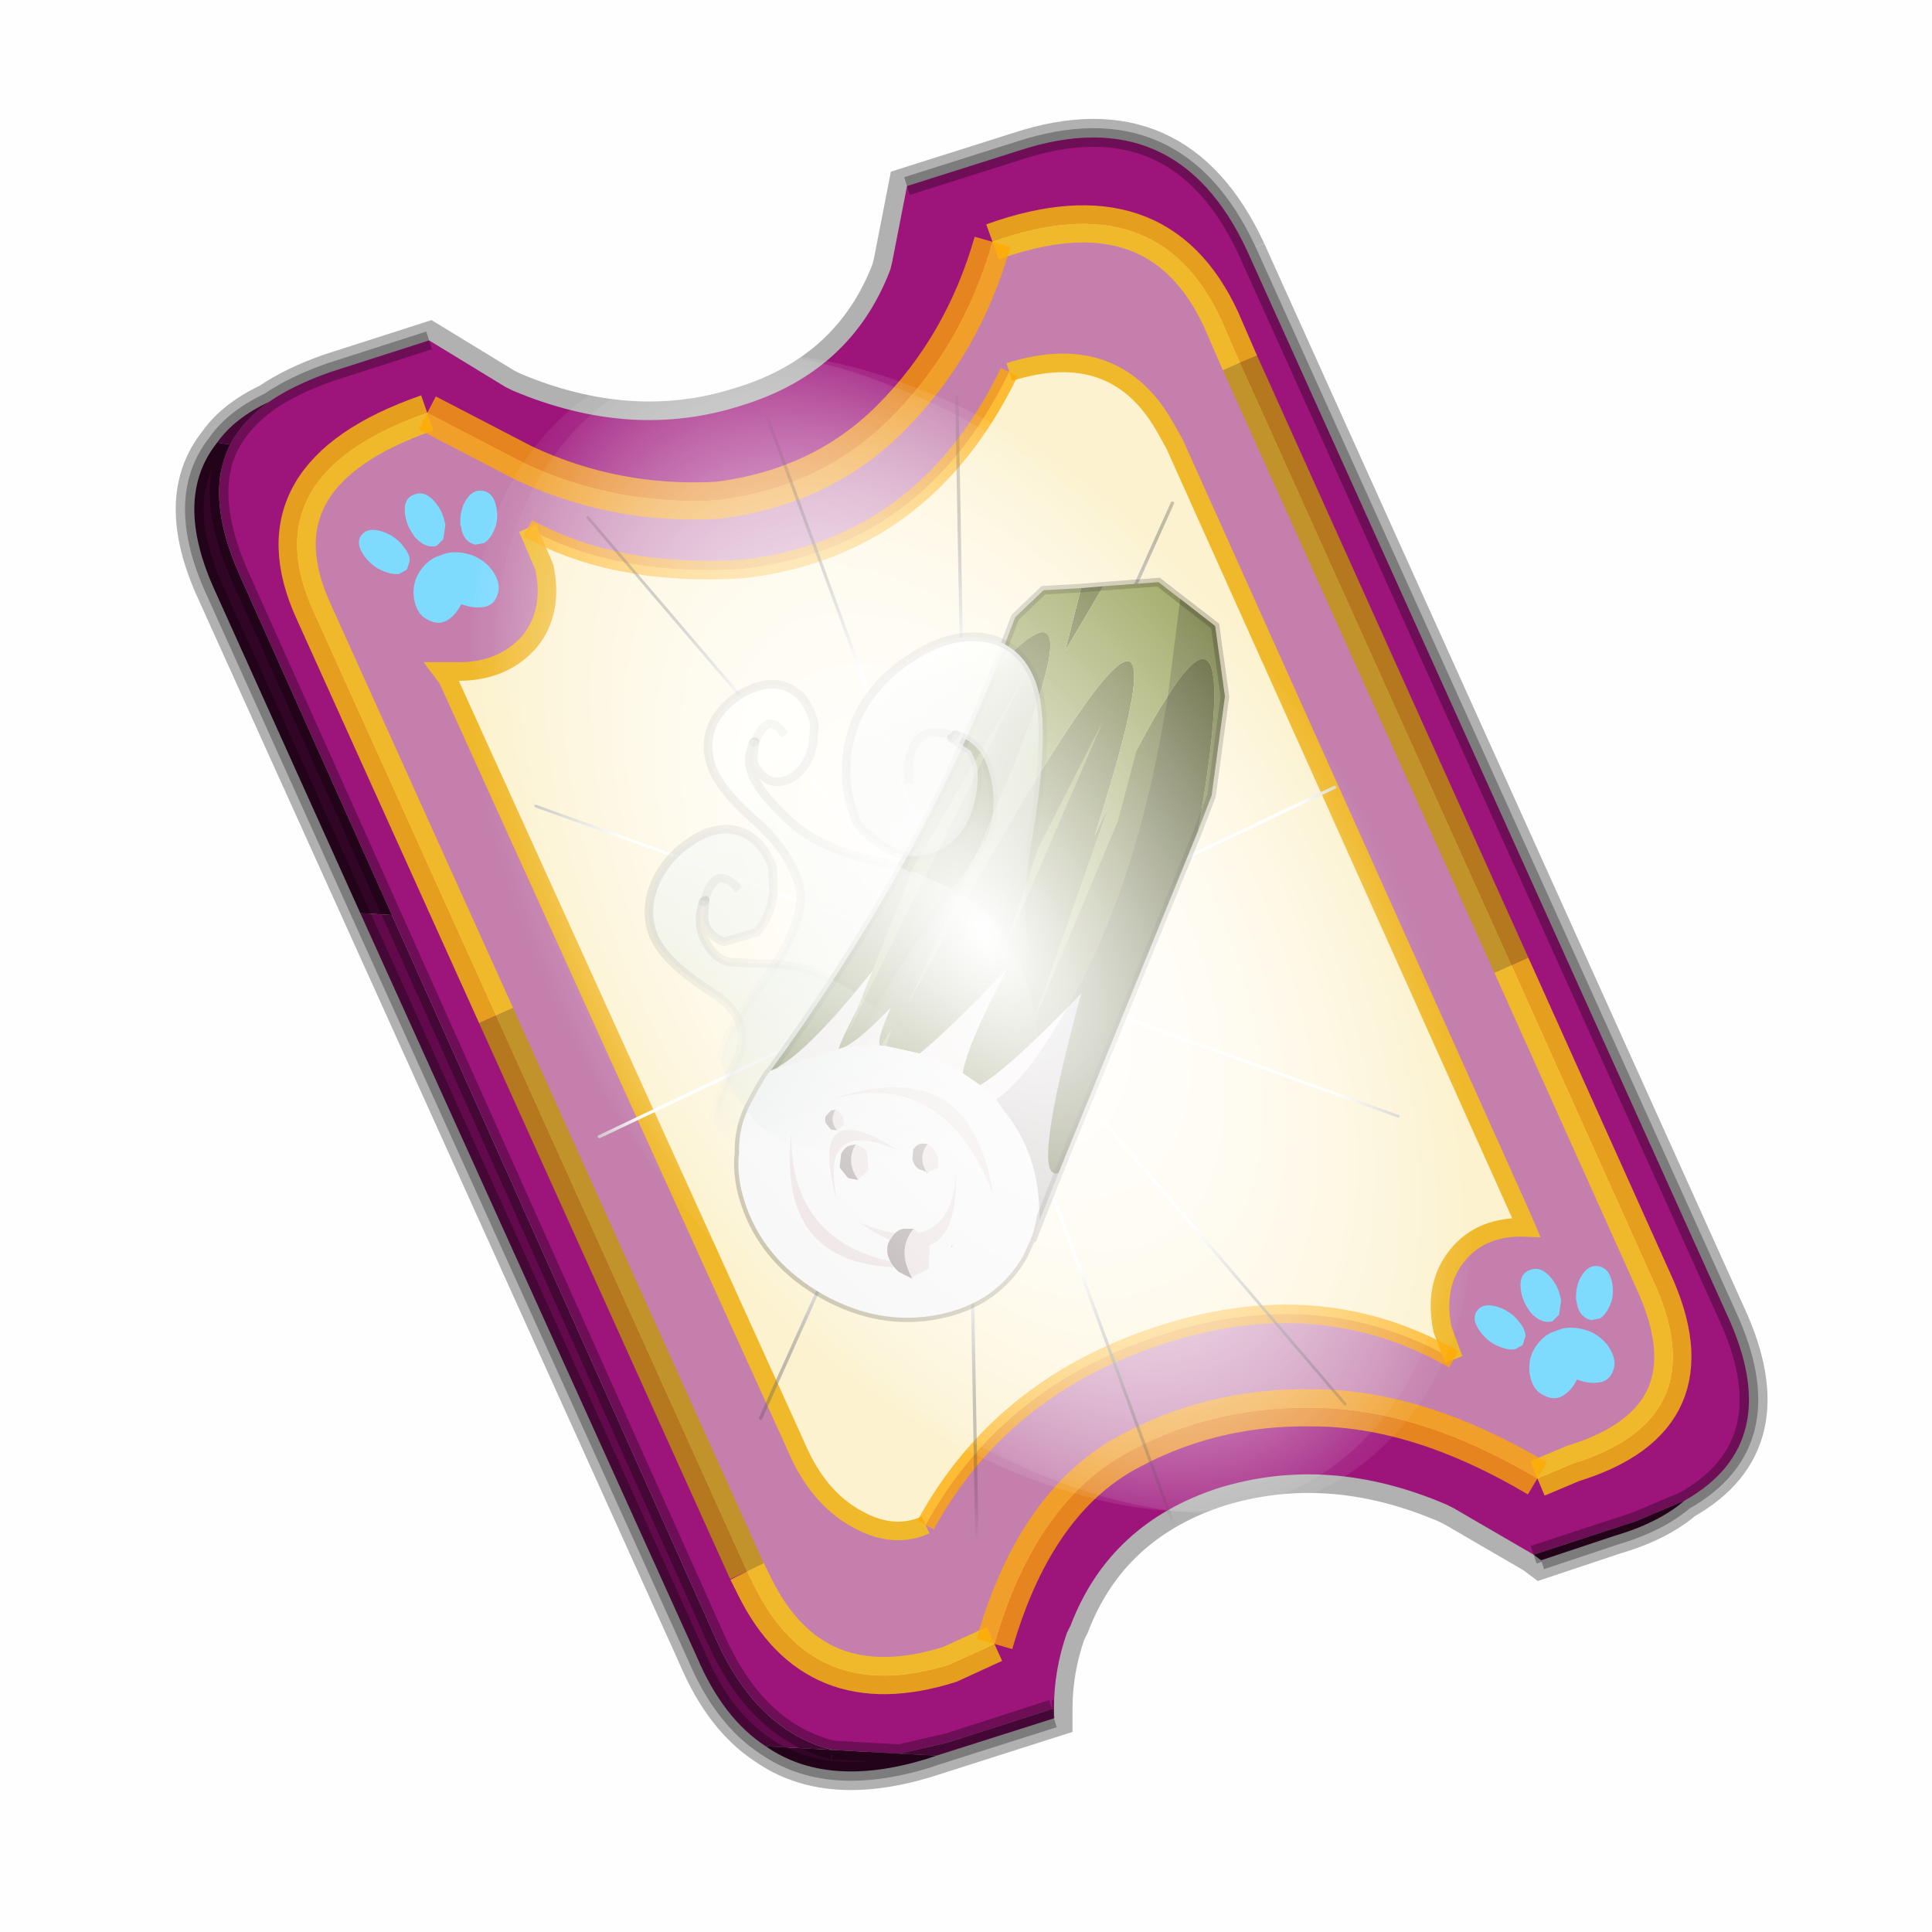 <?xml version='1.0' encoding='UTF-8'?>
<svg xmlns:xlink="http://www.w3.org/1999/xlink" xmlns="http://www.w3.org/2000/svg" version="1.1" width="60px" height="60px" viewBox="0.0 0.0 60.0 60.0"><defs><g id="c1"><path fill="#000000" fill-opacity="0.004" d="M0.0 0.0 L60.0 0.0 60.0 60.0 0.0 60.0 0.0 0.0"/></g><g id="c2"><path fill="none" stroke="#000000" stroke-width="1.0" stroke-opacity="0.302" d="M28.45 3.1 L41.35 31.7 Q42.95 35.15 40.2 36.7 39.5 37.3 38.3 37.65 L36.35 38.3 36.15 38.15 34.0 36.9 33.8 36.8 Q30.65 35.45 27.7 36.35 24.75 37.3 23.7 40.05 L23.6 40.25 Q23.25 41.25 23.25 42.3 L23.25 42.35 23.25 42.55 19.8 43.65 Q17.15 44.45 15.5 43.3 14.35 42.55 13.65 40.9 L0.7 12.25 Q-0.45 9.75 0.75 8.25 1.2 7.6 2.15 7.15 2.8 6.7 3.8 6.35 L6.45 5.5 8.5 6.75 8.7 6.85 Q11.9 8.2 14.85 7.25 17.8 6.35 18.85 3.6 L18.9 3.4 19.3 1.35 22.3 0.4 Q26.55 -1.0 28.45 3.1"/><path fill="#9d147b" stroke="none" d="M35.55 22.3 L28.25 6.1 27.75 4.95 Q26.05 1.25 21.6 2.85 20.8 5.65 18.85 7.6 17.0 9.45 14.2 9.8 11.45 9.95 9.0 8.8 L6.4 7.45 Q1.65 9.1 3.35 12.8 L8.25 23.65 15.0 38.6 15.2 39.0 Q16.8 42.25 20.45 41.1 L21.65 40.55 Q22.7 36.9 25.05 35.5 27.4 34.15 30.2 34.2 33.05 34.2 36.25 36.1 L37.2 35.7 Q41.1 34.5 39.35 30.75 L35.55 22.3 M19.3 1.35 L22.3 0.4 Q26.55 -1.0 28.45 3.1 L41.35 31.7 Q42.95 35.15 40.2 36.7 L38.9 37.25 36.15 38.15 34.0 36.9 33.8 36.8 Q30.65 35.45 27.7 36.35 24.75 37.3 23.7 40.05 L23.6 40.25 Q23.25 41.25 23.25 42.3 L23.2 42.3 20.4 43.2 19.1 43.5 17.3 43.4 Q15.3 42.9 14.2 40.5 L5.45 20.95 1.35 11.8 Q0.4 9.65 1.1 8.3 1.45 7.65 2.15 7.15 2.8 6.7 3.8 6.35 L6.45 5.5 8.5 6.75 8.7 6.85 Q11.9 8.2 14.85 7.25 17.8 6.35 18.85 3.6 L18.9 3.4 19.3 1.35"/><path fill="#c47fad" stroke="none" d="M28.25 6.1 L35.55 22.3 39.35 30.75 Q41.1 34.5 37.2 35.7 L36.25 36.1 Q33.05 34.2 30.2 34.2 27.4 34.15 25.05 35.5 22.7 36.9 21.65 40.55 L20.45 41.1 Q16.8 42.25 15.2 39.0 L15.0 38.6 8.25 23.65 3.35 12.8 Q1.65 9.1 6.4 7.45 L9.0 8.8 Q11.45 9.95 14.2 9.8 17.0 9.45 18.85 7.6 20.8 5.65 21.6 2.85 26.05 1.25 27.75 4.95 L28.25 6.1 M34.0 32.9 L33.7 32.1 Q33.45 30.9 34.1 30.1 34.75 29.3 35.95 29.35 L35.8 29.0 26.5 8.3 26.25 7.85 Q24.9 5.45 22.05 6.35 19.75 11.1 14.85 11.65 11.45 11.85 9.1 10.55 L9.55 11.6 Q9.8 12.8 9.15 13.6 8.4 14.45 7.1 14.4 L6.8 14.4 6.95 14.6 16.3 35.2 Q16.8 36.4 17.65 37.0 18.8 37.8 19.8 37.35 21.8 33.7 25.95 32.3 30.35 30.8 34.0 32.9"/><path fill="#fcf2cf" stroke="none" d="M22.05 6.35 Q24.9 5.45 26.25 7.85 L26.5 8.3 35.8 29.0 35.95 29.35 Q34.75 29.3 34.1 30.1 33.45 30.9 33.7 32.1 L34.0 32.9 Q30.35 30.8 25.95 32.3 21.8 33.7 19.8 37.35 18.8 37.8 17.65 37.0 16.8 36.4 16.3 35.2 L6.95 14.6 6.8 14.4 7.1 14.4 Q8.4 14.45 9.15 13.6 9.8 12.8 9.55 11.6 L9.1 10.55 Q11.45 11.85 14.85 11.65 19.75 11.1 22.05 6.35"/><path fill="#300525" stroke="none" d="M40.2 36.7 Q39.5 37.3 38.3 37.65 L36.35 38.3 36.15 38.15 38.9 37.25 40.2 36.7 M23.25 42.3 L23.25 42.35 23.2 42.3 23.25 42.3 M20.1 43.55 L19.8 43.65 Q17.15 44.45 15.5 43.3 L17.3 43.4 19.1 43.5 20.1 43.55 M4.6 20.9 L0.7 12.25 Q-0.45 9.75 0.75 8.25 L1.1 8.3 Q0.4 9.65 1.35 11.8 L5.45 20.95 4.6 20.9"/><path fill="#630a4c" stroke="none" d="M23.25 42.35 L23.25 42.55 20.1 43.55 19.1 43.5 20.4 43.2 23.2 42.3 23.25 42.35 M15.5 43.3 Q14.35 42.55 13.65 40.9 L4.6 20.9 5.45 20.95 14.2 40.5 Q15.3 42.9 17.3 43.4 L15.5 43.3 M0.75 8.25 Q1.2 7.6 2.15 7.15 1.45 7.65 1.1 8.3 L0.75 8.25"/><path fill="none" stroke="#bf9900" stroke-width="1.0" stroke-opacity="0.749" d="M28.25 6.1 L35.55 22.3 M15.0 38.6 L8.25 23.65"/><path fill="none" stroke="#000000" stroke-width="0.5" stroke-opacity="0.302" d="M19.3 1.35 L22.3 0.4 Q26.55 -1.0 28.45 3.1 L41.35 31.7 Q42.95 35.15 40.2 36.7 39.5 37.3 38.3 37.65 L36.35 38.3 M23.25 42.55 L20.1 43.55 19.8 43.65 Q17.15 44.45 15.5 43.3 14.35 42.55 13.65 40.9 L4.6 20.9 0.7 12.25 Q-0.45 9.75 0.75 8.25 1.2 7.6 2.15 7.15 2.8 6.7 3.8 6.35 L6.45 5.5 M1.1 8.3 Q1.45 7.65 2.15 7.15 M5.45 20.95 L1.35 11.8 Q0.4 9.65 1.1 8.3 M17.3 43.4 Q15.3 42.9 14.2 40.5 L5.45 20.95 M19.1 43.5 L17.3 43.4 M23.2 42.3 L20.4 43.2 19.1 43.5 M23.25 42.3 L23.2 42.3 M40.2 36.7 L38.9 37.25 36.15 38.15"/><path fill="none" stroke="#ffcc00" stroke-width="1.0" stroke-opacity="0.749" d="M35.55 22.3 L39.35 30.75 Q41.1 34.5 37.2 35.7 L36.25 36.1 M21.65 40.55 L20.45 41.1 Q16.8 42.25 15.2 39.0 L15.0 38.6 M8.25 23.65 L3.35 12.8 Q1.65 9.1 6.4 7.45 M21.6 2.85 Q26.05 1.25 27.75 4.95 L28.25 6.1"/><path fill="none" stroke="#f0b92b" stroke-width="0.5" d="M22.05 6.35 Q24.9 5.45 26.25 7.85 L26.5 8.3 35.8 29.0 35.95 29.35 Q34.75 29.3 34.1 30.1 33.45 30.9 33.7 32.1 L34.0 32.9 M19.8 37.35 Q18.8 37.8 17.65 37.0 16.8 36.4 16.3 35.2 L6.95 14.6 6.8 14.4 7.1 14.4 Q8.4 14.45 9.15 13.6 9.8 12.8 9.55 11.6 L9.1 10.55"/><path fill="none" stroke="#ffaa00" stroke-width="1.0" stroke-opacity="0.749" d="M36.25 36.1 Q33.05 34.2 30.2 34.2 27.4 34.15 25.05 35.5 22.7 36.9 21.65 40.55 M6.4 7.45 L9.0 8.8 Q11.45 9.95 14.2 9.8 17.0 9.45 18.85 7.6 20.8 5.65 21.6 2.85"/><path fill="none" stroke="#ffaa00" stroke-width="0.5" stroke-opacity="0.749" d="M34.0 32.9 Q30.35 30.8 25.95 32.3 21.8 33.7 19.8 37.35 M9.1 10.55 Q11.45 11.85 14.85 11.65 19.75 11.1 22.05 6.35"/></g><g id="c3"><path fill="#7fdbfe" stroke="none" d="M10.75 4.9 Q10.75 4.6 10.9 4.35 11.25 3.45 11.95 2.75 13.3 1.5 14.35 2.1 15.4 2.7 14.95 4.45 14.7 5.4 14.1 6.15 L13.75 6.5 Q13.1 7.15 12.35 7.35 L11.4 7.2 Q10.95 6.9 10.75 6.4 10.5 5.75 10.75 4.9 M9.3 1.7 Q9.55 2.65 9.4 3.6 L9.3 4.15 8.5 5.5 7.6 5.9 7.5 5.9 Q7.0 5.85 6.6 5.5 6.05 5.0 5.8 4.15 L5.7 3.6 Q5.55 2.65 5.8 1.7 6.25 0.0 7.5 0.0 L7.6 0.0 Q8.85 0.0 9.3 1.7 M0.15 4.45 Q-0.3 2.7 0.75 2.1 1.8 1.5 3.15 2.75 3.85 3.45 4.2 4.35 L4.35 4.9 Q4.6 5.75 4.35 6.4 L3.7 7.2 2.75 7.35 Q2.0 7.15 1.35 6.5 L1.0 6.15 Q0.4 5.4 0.15 4.45 M7.55 7.0 Q8.75 6.9 9.9 7.6 11.45 8.5 11.95 10.25 12.35 12.0 11.5 12.95 10.7 13.9 9.65 13.7 8.55 13.5 7.55 12.6 6.55 13.5 5.5 13.7 4.45 13.9 3.65 12.95 2.75 12.0 3.2 10.25 3.7 8.5 5.25 7.6 6.4 6.9 7.55 7.0"/></g><g id="c4"><g><use transform="matrix(1.0,0.0,0.0,1.0,0.0,0.0)" xlink:href="#c3"/></g></g><radialGradient gradientUnits="userSpaceOnUse" r="819.2" cx="0" cy="0" spreadMethod="pad" gradientTransform="matrix(0.091,0.0,0.0,0.091,0.6,3.4)" id="gradient1"><stop offset="0.0" stop-color="#ffffff"/><stop offset="1.0" stop-color="#ffffff" stop-opacity="0.0"/></radialGradient><g id="c5"><path stroke="none" fill="url(#gradient1)" d="M36.65 -54.65 Q60.05 -42.0 69.75 -17.95 80.55 8.9 68.0 34.1 55.45 59.35 26.8 68.2 -1.8 77.05 -29.7 64.3 -57.6 51.6 -68.45 24.75 -79.3 -2.05 -66.75 -27.25 L-66.7 -27.3 Q-54.1 -52.5 -25.5 -61.4 3.1 -70.2 31.0 -57.5 L36.65 -54.65"/></g><g id="c6"><g><use transform="matrix(1.0,0.0,0.0,1.0,0.0,0.0)" xlink:href="#c5"/></g></g><radialGradient gradientUnits="userSpaceOnUse" r="819.2" cx="0" cy="0" spreadMethod="pad" gradientTransform="matrix(0.209,0.0,0.0,0.177,67.15,107.2)" id="gradient2"><stop offset="0.357" stop-color="#ffffff"/><stop offset="0.671" stop-opacity="0.0"/></radialGradient><g id="c7"><path fill="none" stroke-linejoin="round" stroke-linecap="round" stroke="url(#gradient2)" stroke-width="0.5" d="M136.55 165.8 L68.6 106.0 68.4 106.0 118.25 201.5 M68.3 105.8 L68.35 105.8 68.3 105.8 68.3 105.85 68.4 106.0 68.3 106.0 86.55 211.5 M68.3 105.8 L68.3 105.85 68.3 106.0 68.15 105.95 18.25 151.55 M68.3 105.85 L68.25 105.85 68.3 106.0 50.0 193.2 M68.25 105.85 L68.15 105.95 0.05 97.7 M68.3 105.85 L68.25 105.8 68.25 105.85 M68.25 105.8 L68.2 105.7 0.0 45.7 M68.3 105.8 L68.25 105.75 68.25 105.8 M68.25 105.75 L68.2 105.7 18.25 10.05 M68.6 106.0 L68.35 105.8 118.25 60.15 M86.6 18.35 L68.3 105.8 M136.6 114.25 L68.6 106.0 M68.25 105.75 L49.95 0.05"/></g><g id="c8"><g><use transform="matrix(1.0,0.0,0.0,1.0,0.0,0.0)" xlink:href="#c7"/></g></g><g id="c9"><g><use transform="matrix(1.0,0.0,0.0,1.0,0.0,0.0)" xlink:href="#c2"/></g><g><use transform="matrix(0.239,-0.087,0.1,0.234,34.25,31.15)" xlink:href="#c4"/></g><g><use transform="matrix(0.239,-0.087,0.1,0.234,4.25,10.3)" xlink:href="#c4"/></g><g><use transform="matrix(0.141,-0.038,0.111,0.226,20.25,20.65)" filter="url(#filter7)" xlink:href="#c6"/></g><g><use transform="matrix(-0.155,0.051,0.084,0.147,22.6,3.15)" filter="url(#filter8)" xlink:href="#c8"/></g></g><filter id="filter7"><feColorMatrix in="SourceGraphic" type="matrix" values="0.0 0.0 0.0 0.0 0.797 0.0 0.0 0.0 0.0 0.598 0.0 0.0 0.0 0.0 0.199 0.0 0.0 0.0 1.0 0.0" result="cxform"/><feComposite operator="in" in2="SourceGraphic" result="color-xform"/></filter><filter id="filter8"><feColorMatrix in="SourceGraphic" type="matrix" values="0.0 0.0 0.0 0.0 0.996 0.0 0.0 0.0 0.0 0.996 0.0 0.0 0.0 0.0 0.996 0.0 0.0 0.0 1.0 0.0" result="cxform"/><feComposite operator="in" in2="SourceGraphic" result="color-xform"/></filter><g id="c10"><path fill="#f7eded" stroke="none" d="M20.6 32.15 L17.85 35.2 17.8 35.15 17.0 35.95 Q14.55 38.0 11.15 37.45 7.75 36.9 5.3 34.05 2.85 31.15 2.85 27.75 2.85 26.15 3.4 24.85 L3.55 24.55 Q4.05 23.05 5.35 21.95 6.6 20.85 6.95 20.7 9.25 20.65 15.8 16.55 10.9 20.85 11.15 20.9 12.0 21.05 14.8 19.7 13.15 21.4 13.5 21.6 L13.75 21.7 15.45 22.8 Q17.65 22.05 21.95 19.95 18.2 23.3 17.4 24.75 L18.1 25.75 Q19.75 25.5 24.45 23.3 L25.5 22.8 Q18.8 32.15 20.6 32.15"/><path fill="#777d46" stroke="none" d="M35.0 1.0 L31.6 3.75 33.75 0.65 35.0 1.0 M27.4 3.35 Q38.4 -2.2 15.85 19.8 45.3 -5.7 29.45 14.45 33.85 10.1 36.3 8.3 42.7 3.45 35.2 16.3 L20.6 32.15 Q18.8 32.15 25.5 22.8 L24.45 23.3 Q19.75 25.5 18.1 25.75 L17.4 24.75 Q18.2 23.3 21.95 19.95 17.65 22.05 15.45 22.8 L13.75 21.7 14.35 20.95 13.5 21.6 Q13.15 21.4 14.8 19.7 12.0 21.05 11.15 20.9 10.9 20.85 15.8 16.55 9.25 20.65 6.95 20.7 18.95 12.75 27.4 3.35"/><path fill="#9ea660" stroke="none" d="M35.0 1.0 L38.1 1.9 40.3 5.45 39.4 9.5 36.65 14.65 35.2 16.3 Q42.7 3.45 36.3 8.3 33.85 10.1 29.45 14.45 45.3 -5.7 15.85 19.8 38.4 -2.2 27.4 3.35 L29.55 0.9 31.65 0.0 33.75 0.65 31.6 3.75 35.0 1.0 M17.85 35.2 L17.8 35.2 17.8 35.15 17.85 35.2 M13.5 21.6 L14.35 20.95 13.75 21.7 13.5 21.6"/><path fill="none" stroke="#000000" stroke-width="0.5" stroke-opacity="0.2" d="M35.2 16.3 L36.65 14.65 39.4 9.5 40.3 5.45 38.1 1.9 35.0 1.0 33.75 0.65 31.65 0.0 29.55 0.9 27.4 3.35 M35.2 16.3 L20.6 32.15 17.85 35.2 17.8 35.2 M17.8 35.15 L17.0 35.95 Q14.55 38.0 11.15 37.45 7.75 36.9 5.3 34.05 2.85 31.15 2.85 27.75 2.85 26.15 3.4 24.85 L3.55 24.55 Q4.05 23.05 5.35 21.95 6.6 20.85 6.95 20.7 18.95 12.75 27.4 3.35"/><path fill="#f7f7f7" stroke="none" d="M5.35 21.95 Q6.6 20.85 6.95 20.7 L11.15 20.9 Q12.35 21.1 13.5 21.6 L13.75 21.7 15.45 22.8 17.0 24.25 17.4 24.75 18.1 25.75 Q19.4 27.95 19.4 30.5 19.4 33.25 17.8 35.15 L17.0 35.95 Q14.55 38.0 11.15 37.45 7.75 36.9 5.3 34.05 2.85 31.15 2.85 27.75 2.85 26.15 3.4 24.85 L3.55 24.55 Q4.05 23.05 5.35 21.95"/><path fill="#9ea660" stroke="none" d="M32.3 8.3 L21.85 19.2 26.1 14.0 32.3 8.3"/><path fill="#9ea660" stroke="none" d="M22.2 23.5 L37.0 5.65 31.0 14.15 22.2 23.5"/><path fill="#9ea660" stroke="none" d="M28.8 4.35 L11.9 20.25 18.9 12.5 28.8 4.35"/><path fill="#ede3e3" stroke="none" d="M7.9 29.45 Q8.4 22.45 12.3 27.65 8.55 24.05 7.9 29.45 M15.05 29.95 Q12.75 36.55 8.7 30.8 13.0 34.8 15.05 29.95 M9.55 23.5 Q18.3 23.65 16.6 31.95 16.45 23.95 9.55 23.5 M11.4 34.55 Q3.0 32.15 6.8 24.55 4.25 31.2 11.4 34.55"/><path fill="#ede3e3" stroke="none" d="M9.7 24.15 L9.85 24.3 9.95 24.7 9.85 25.15 9.4 25.3 9.35 25.3 Q9.15 24.6 9.7 24.15 M10.1 26.45 L10.35 26.7 Q10.6 26.9 10.5 27.35 L10.25 28.15 9.55 28.4 9.5 28.4 Q9.2 27.2 10.1 26.45"/><path fill="#b3aaaa" stroke="none" d="M9.7 24.15 Q9.15 24.6 9.35 25.3 L9.05 25.15 8.9 24.7 Q8.9 24.45 9.05 24.3 L9.45 24.1 9.7 24.15 M9.5 28.45 L9.0 28.15 8.75 27.4 9.1 26.7 Q9.4 26.4 9.7 26.4 L10.1 26.45 Q9.2 27.2 9.5 28.4 L9.5 28.45"/><path fill="#d6c8a7" stroke="none" d="M9.35 25.3 L9.4 25.3 9.35 25.35 9.35 25.3 M9.55 28.4 L9.5 28.45 9.5 28.4 9.55 28.4"/><path fill="#ede3e3" stroke="none" d="M14.05 27.9 L14.25 28.2 14.35 28.8 14.15 29.4 13.5 29.45 13.4 29.4 Q13.25 28.35 14.05 27.9 M11.55 32.25 L11.85 32.75 Q12.2 33.1 12.0 33.7 L11.55 34.75 10.55 34.85 10.45 34.85 Q10.2 33.0 11.55 32.25"/><path fill="#b3aaaa" stroke="none" d="M14.05 27.9 Q13.25 28.35 13.4 29.4 L13.05 29.1 Q12.85 28.85 12.9 28.4 L13.15 27.9 Q13.45 27.7 13.7 27.75 L14.05 27.9 M10.45 34.85 L10.45 34.95 9.85 34.3 Q9.55 33.7 9.6 33.15 9.7 32.55 10.15 32.3 10.6 31.95 11.0 32.05 L11.55 32.25 Q10.2 33.0 10.45 34.85"/><path fill="#d6c8a7" stroke="none" d="M13.4 29.4 L13.5 29.45 13.4 29.5 13.4 29.4 M13.25 33.95 L13.35 33.95 13.25 34.05 13.25 33.95"/><path fill="#000000" fill-opacity="0.2" d="M39.4 9.5 L36.65 14.65 18.6 34.35 Q20.0 30.75 18.85 27.55 L18.7 26.85 Q20.6 26.5 24.45 23.3 30.8 18.05 36.3 8.3 L38.95 3.25 40.3 5.45 39.4 9.5"/></g><g id="c11"><g><use transform="matrix(1.0,0.0,0.0,1.0,0.0,0.0)" xlink:href="#c10"/></g></g><linearGradient gradientUnits="userSpaceOnUse" x1="-819.2" x2="819.2" spreadMethod="pad" gradientTransform="matrix(-0.005,0.015,0.004,-0,8.45,15.9)" id="gradient3"><stop offset="0.0" stop-color="#fffffa" stop-opacity="0.8"/><stop offset="1.0" stop-color="#c8d8ce" stop-opacity="0.0"/></linearGradient><linearGradient gradientUnits="userSpaceOnUse" x1="-819.2" x2="819.2" spreadMethod="pad" gradientTransform="matrix(-0.001,0.006,0.007,-0.002,11.0,12.5)" id="gradient4"><stop offset="0.0" stop-opacity="0.102"/><stop offset="1.0" stop-opacity="0.0"/></linearGradient><linearGradient gradientUnits="userSpaceOnUse" x1="-819.2" x2="819.2" spreadMethod="pad" gradientTransform="matrix(-0.001,0.006,0.007,-0.002,12.0,6.45)" id="gradient5"><stop offset="0.0" stop-opacity="0.071"/><stop offset="1.0" stop-opacity="0.0"/></linearGradient><linearGradient gradientUnits="userSpaceOnUse" x1="-819.2" x2="819.2" spreadMethod="pad" gradientTransform="matrix(0.002,0.014,-0.007,0.001,6.65,12.3)" id="gradient6"><stop offset="0.0" stop-color="#fffffa"/><stop offset="1.0" stop-color="#c8d8ce" stop-opacity="0.0"/></linearGradient><linearGradient gradientUnits="userSpaceOnUse" x1="-819.2" x2="819.2" spreadMethod="pad" gradientTransform="matrix(0.0,0.007,0.008,-0.004,6.55,14.8)" id="gradient7"><stop offset="0.0" stop-opacity="0.071"/><stop offset="1.0" stop-opacity="0.0"/></linearGradient><linearGradient gradientUnits="userSpaceOnUse" x1="-819.2" x2="819.2" spreadMethod="pad" gradientTransform="matrix(0.0,0.007,0.008,-0.004,6.55,14.8)" id="gradient8"><stop offset="0.0" stop-opacity="0.102"/><stop offset="1.0" stop-opacity="0.0"/></linearGradient><linearGradient gradientUnits="userSpaceOnUse" x1="-819.2" x2="819.2" spreadMethod="pad" gradientTransform="matrix(0.0,0.013,-0.008,-0,24.55,11.55)" id="gradient9"><stop offset="0.0" stop-color="#fffffa"/><stop offset="1.0" stop-color="#c8d8ce" stop-opacity="0.0"/></linearGradient><linearGradient gradientUnits="userSpaceOnUse" x1="-819.2" x2="819.2" spreadMethod="pad" gradientTransform="matrix(0.0,0.01,-0.012,-0,22.3,13.85)" id="gradient10"><stop offset="0.0" stop-opacity="0.071"/><stop offset="1.0" stop-opacity="0.0"/></linearGradient><linearGradient gradientUnits="userSpaceOnUse" x1="-819.2" x2="819.2" spreadMethod="pad" gradientTransform="matrix(0.0,0.01,-0.012,-0,22.3,13.85)" id="gradient11"><stop offset="0.0" stop-opacity="0.102"/><stop offset="1.0" stop-opacity="0.0"/></linearGradient><g id="c12"><path stroke="none" fill="url(#gradient3)" d="M19.7 14.3 L19.75 14.35 Q23.1 17.85 21.55 24.35 20.05 30.9 12.7 28.4 5.3 25.8 4.35 23.1 3.45 20.35 3.75 19.2 4.05 18.0 7.8 15.6 11.5 13.1 11.6 11.0 11.7 8.85 10.35 6.45 9.05 3.95 9.25 2.55 9.35 1.25 10.4 0.35 11.55 -0.5 12.8 -0.55 14.2 -0.65 15.0 0.1 15.9 1.0 15.7 2.65 L15.2 3.75 Q14.55 4.75 13.65 5.05 12.6 5.35 12.0 4.7 11.55 4.05 11.6 3.5 L11.7 3.15 12.1 2.4 12.0 2.4 Q11.35 3.1 11.3 3.8 11.15 5.0 12.35 7.4 13.55 9.85 17.35 12.05 L18.45 13.3 Q17.05 11.6 19.7 14.3 L18.45 13.3 19.7 14.3"/><path fill="none" stroke-linejoin="round" stroke-linecap="round" stroke="url(#gradient4)" stroke-width="0.5" d="M12.1 2.4 L11.7 3.15 11.6 3.5 Q11.55 4.05 12.0 4.7 12.6 5.35 13.65 5.05 14.55 4.75 15.2 3.75 L15.7 2.65 Q15.9 1.0 15.0 0.1 14.2 -0.65 12.8 -0.55 11.55 -0.5 10.4 0.35 9.35 1.25 9.25 2.55 9.05 3.95 10.35 6.45 11.7 8.85 11.6 11.0 11.5 13.1 7.8 15.6 4.05 18.0 3.75 19.2 3.45 20.35 4.35 23.1 5.3 25.8 12.7 28.4 20.05 30.9 21.55 24.35 23.1 17.85 19.75 14.35 L19.7 14.3 18.45 13.3 17.35 12.05 Q13.55 9.85 12.35 7.4 11.15 5.0 11.3 3.8 11.35 3.1 12.0 2.4 M19.7 14.3 Q17.05 11.6 18.45 13.3"/><path fill="none" stroke-linejoin="round" stroke-linecap="round" stroke="url(#gradient5)" stroke-width="0.5" d="M12.0 2.4 L12.1 2.4"/><path fill="none" stroke="#000000" stroke-width="0.5" stroke-opacity="0.071" d="M12.15 2.35 Q13.5 0.95 13.85 2.65"/><path stroke="none" fill="url(#gradient6)" d="M6.0 10.1 Q5.3 11.0 5.3 11.85 5.3 13.25 6.15 13.9 L7.9 14.65 Q10.55 15.55 12.4 18.1 14.25 20.65 14.35 22.05 14.45 23.4 12.25 25.05 10.05 26.7 8.7 26.9 L6.05 26.75 Q4.75 26.4 3.35 24.7 1.95 23.05 2.15 22.3 2.3 21.5 4.45 19.6 6.55 17.65 4.55 15.1 2.6 12.5 2.6 10.85 2.6 9.3 3.8 8.05 4.95 6.9 6.55 6.55 8.15 6.15 9.25 6.85 10.5 7.7 10.5 9.65 L10.05 11.0 Q9.35 12.35 8.3 12.85 L6.3 12.7 Q5.65 12.05 5.65 11.4 L5.7 11.0 6.15 10.05 6.0 10.1"/><path fill="none" stroke-linejoin="round" stroke-linecap="round" stroke="url(#gradient7)" stroke-width="0.5" d="M6.0 10.1 L6.15 10.05"/><path fill="none" stroke-linejoin="round" stroke-linecap="round" stroke="url(#gradient8)" stroke-width="0.5" d="M6.15 10.05 L5.7 11.0 5.65 11.4 Q5.65 12.05 6.3 12.7 L8.3 12.85 Q9.35 12.35 10.05 11.0 L10.5 9.65 Q10.5 7.7 9.25 6.85 8.15 6.15 6.55 6.55 4.95 6.9 3.8 8.05 2.6 9.3 2.6 10.85 2.6 12.5 4.55 15.1 6.55 17.65 4.45 19.6 2.3 21.5 2.15 22.3 1.95 23.05 3.35 24.7 4.75 26.4 6.05 26.75 L8.7 26.9 Q10.05 26.7 12.25 25.05 14.45 23.4 14.35 22.05 14.25 20.65 12.4 18.1 10.55 15.55 7.9 14.65 L6.15 13.9 Q5.3 13.25 5.3 11.85 5.3 11.0 6.0 10.1"/><path fill="none" stroke="#000000" stroke-width="0.5" stroke-opacity="0.071" d="M6.1 10.05 Q7.5 8.2 8.2 10.15"/><path stroke="none" fill="url(#gradient9)" d="M22.9 6.2 L23.7 7.3 23.75 7.9 Q23.75 8.9 22.7 10.4 21.4 12.15 19.5 12.1 17.8 12.05 16.75 10.4 16.0 9.3 16.0 8.65 16.0 5.65 17.95 3.4 19.7 1.55 22.35 1.0 24.85 0.4 26.7 1.35 28.65 2.45 28.65 4.85 28.65 7.4 25.55 12.85 22.35 18.25 23.0 20.4 23.6 22.55 25.6 23.6 27.6 24.65 28.1 28.6 28.6 32.55 25.75 31.55 22.85 30.5 20.2 30.85 17.55 31.15 15.05 28.7 12.55 26.25 12.1 26.05 11.6 25.85 11.2 23.35 10.8 20.8 16.6 16.85 22.4 12.85 23.0 12.15 24.3 10.5 24.3 8.35 24.3 7.0 23.2 6.1 L22.9 6.2"/><path fill="none" stroke-linejoin="round" stroke-linecap="round" stroke="url(#gradient10)" stroke-width="0.5" d="M23.2 6.1 L22.9 6.2"/><path fill="none" stroke-linejoin="round" stroke-linecap="round" stroke="url(#gradient11)" stroke-width="0.5" d="M22.9 6.2 L23.7 7.3 23.75 7.9 Q23.75 8.9 22.7 10.4 21.4 12.15 19.5 12.1 17.8 12.05 16.75 10.4 16.0 9.3 16.0 8.65 16.0 5.65 17.95 3.4 19.7 1.55 22.35 1.0 24.85 0.4 26.7 1.35 28.65 2.45 28.65 4.85 28.65 7.4 25.55 12.85 22.35 18.25 23.0 20.4 23.6 22.55 25.6 23.6 27.6 24.65 28.1 28.6 28.6 32.55 25.75 31.55 22.85 30.5 20.2 30.85 17.55 31.15 15.05 28.7 12.55 26.25 12.1 26.05 11.6 25.85 11.2 23.35 10.8 20.8 16.6 16.85 22.4 12.85 23.0 12.15 24.3 10.5 24.3 8.35 24.3 7.0 23.2 6.1"/><path fill="none" stroke="#000000" stroke-width="0.5" stroke-opacity="0.071" d="M23.05 6.1 Q20.75 4.25 19.65 7.8"/></g><g id="c13"><g><use transform="matrix(1.0,0.0,0.0,1.0,-0.7,0.0)" xlink:href="#c11"/></g><g><use transform="matrix(1.0,0.0,0.0,1.0,0.0,0.0)" xlink:href="#c12"/></g></g><g id="c14"><g><use transform="matrix(0.432,-0.161,0.161,0.432,-3.95,2.35)" xlink:href="#c13"/></g></g><g id="c15"><g><use transform="matrix(1.0,0.0,0.0,1.0,6.3,53.35)" xlink:href="#c9"/></g><g><use transform="matrix(1.0,0.0,0.0,1.0,19.85,68.2)" xlink:href="#c14"/></g><g><use transform="matrix(0.141,-0.038,0.111,0.226,27.2,74.05)" filter="url(#filter15)" xlink:href="#c6"/></g></g><filter id="filter15"><feColorMatrix in="SourceGraphic" type="matrix" values="1.0 0.0 0.0 0.0 0.0 0.0 1.0 0.0 0.0 0.0 0.0 0.0 1.0 0.0 0.0 0.0 0.0 0.0 0.23 0.0" result="cxform"/><feComposite operator="in" in2="SourceGraphic" result="color-xform"/></filter></defs><g><g><use transform="matrix(1.0,0.0,0.0,1.0,0.0,0.0)" xlink:href="#c1"/></g><g><use transform="matrix(1.155,0.0,0.0,1.155,-1.4,-57.4)" xlink:href="#c15"/></g></g></svg>